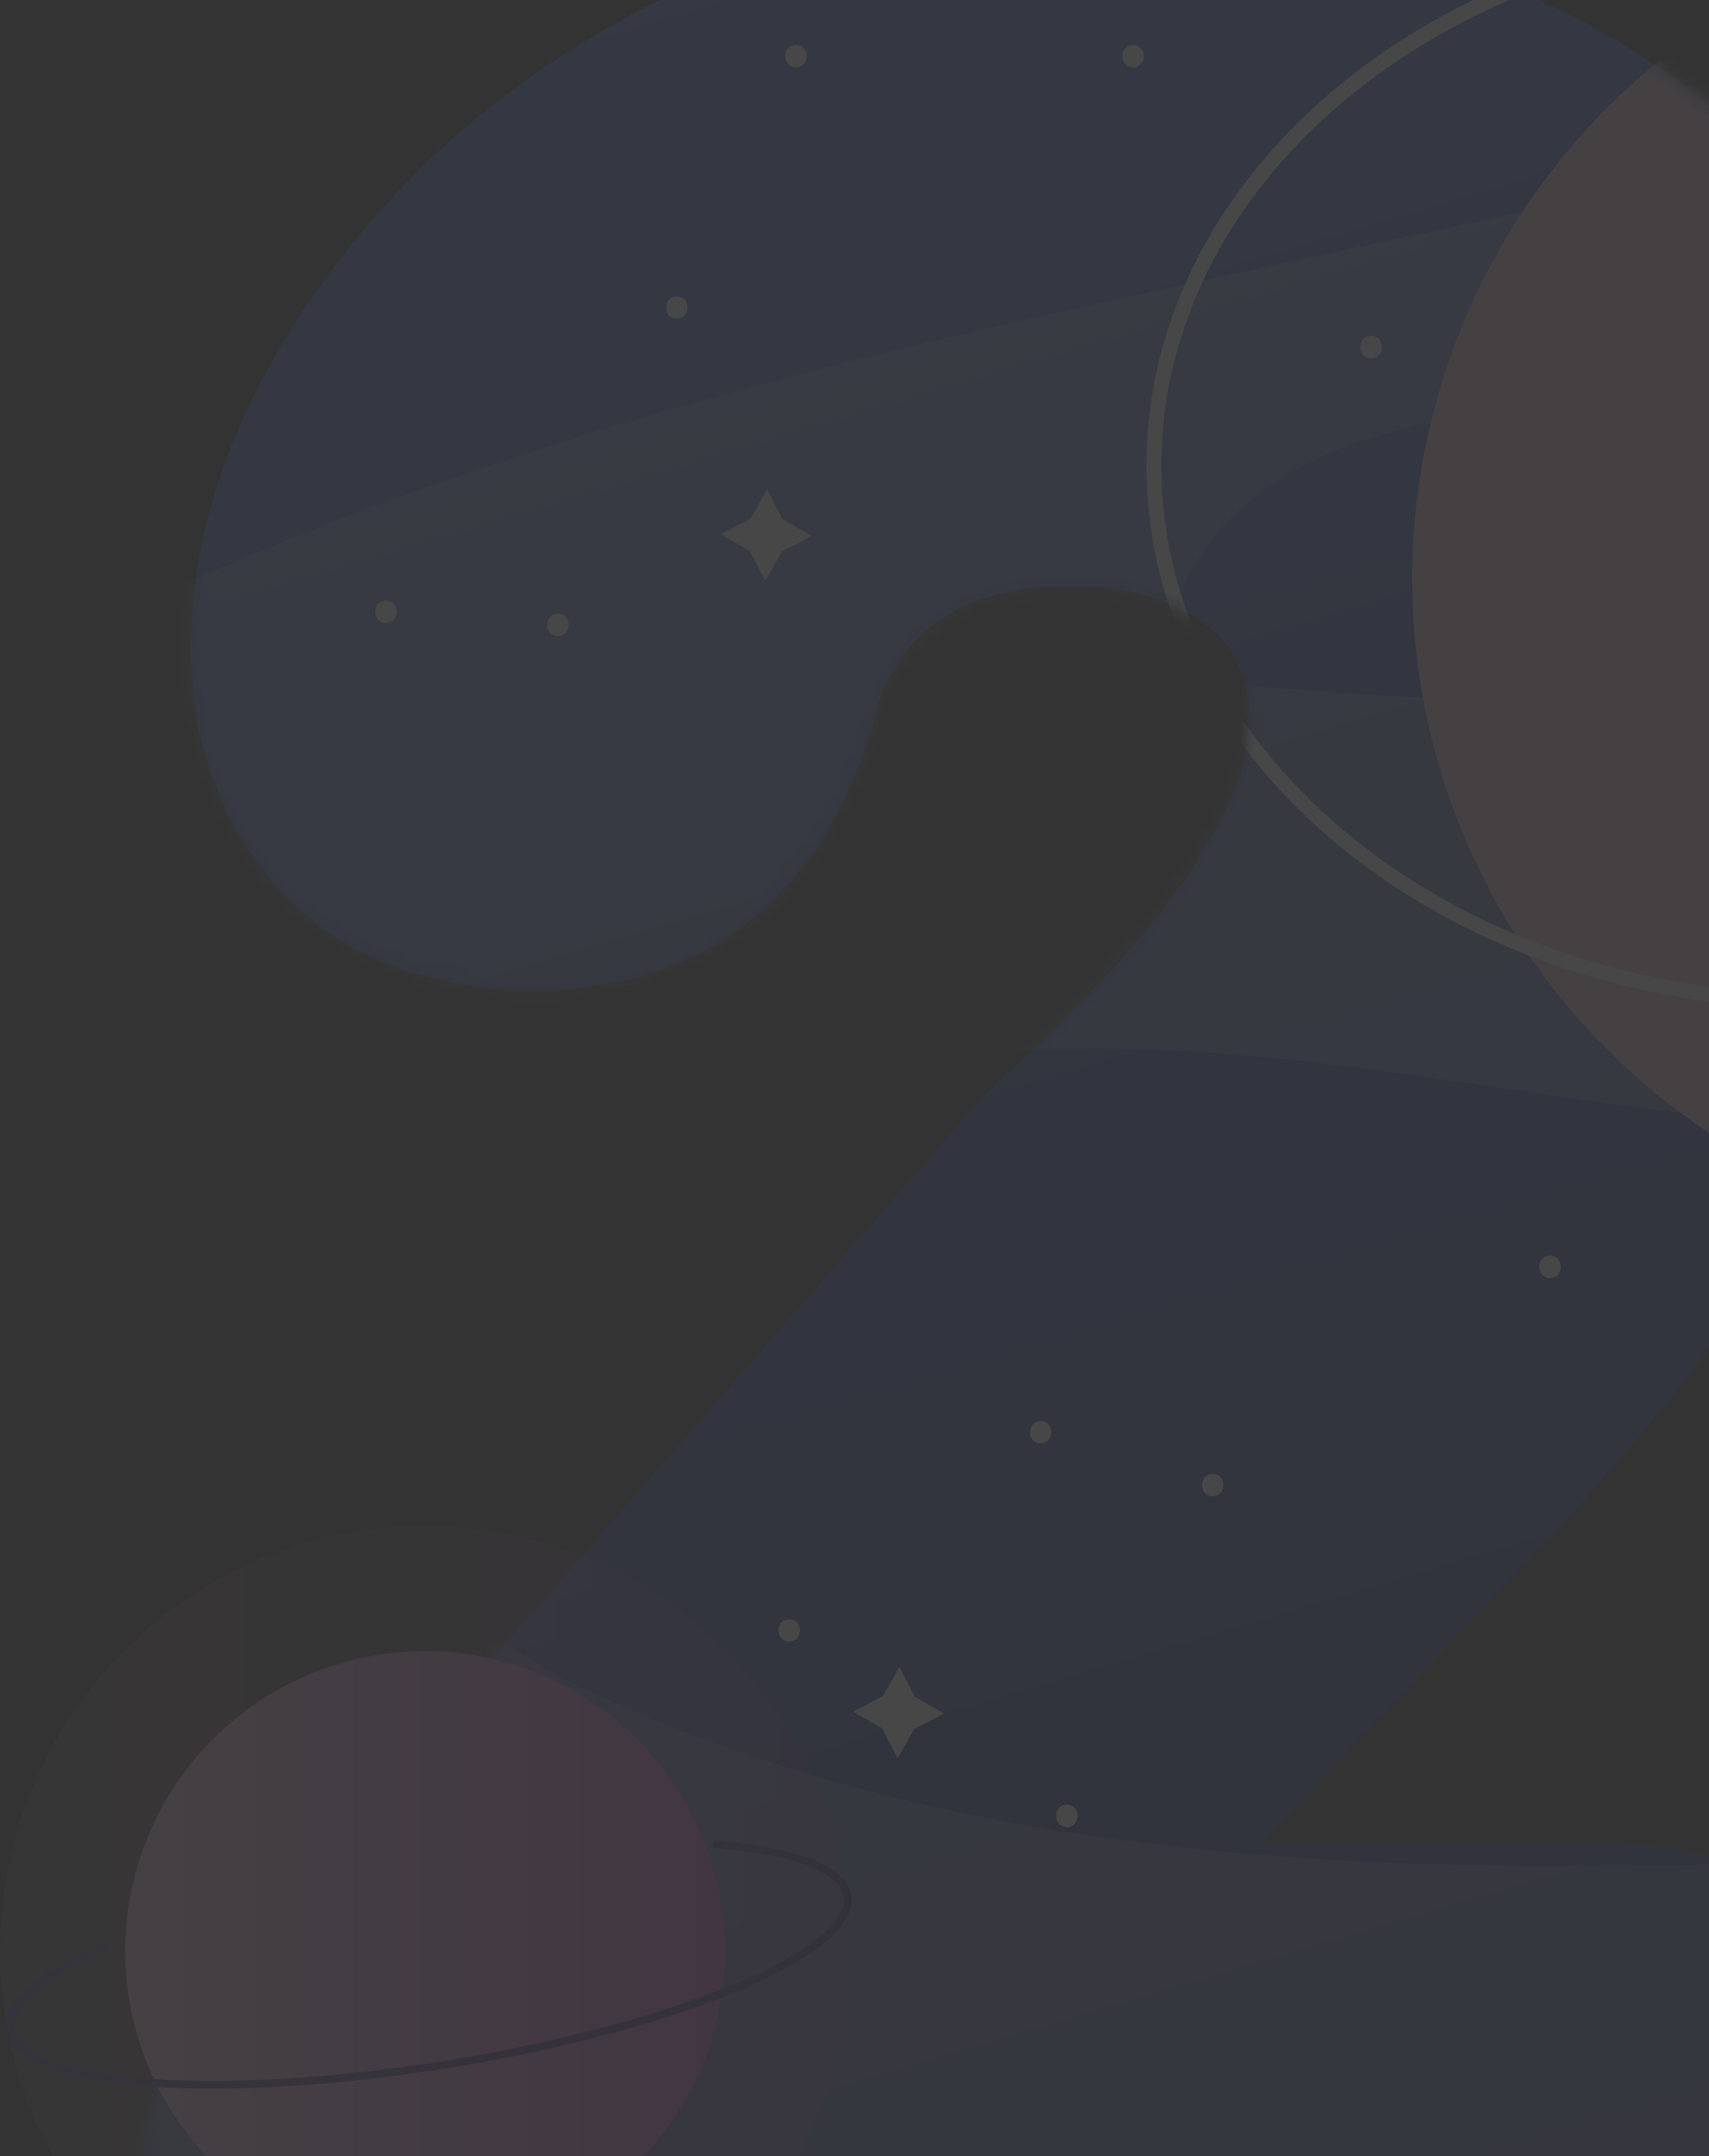 <svg width="111" height="140" viewBox="0 0 111 140" fill="none" xmlns="http://www.w3.org/2000/svg">
<rect x="0" y="0" width="111" height="140" fill="#333333" stroke="none"/>
<g opacity="0.1">
<path d="M32.75 165.981C26.498 165.981 20.362 163.368 16.181 159.07C11.884 154.89 9.271 149.025 9.271 142.385C9.271 135.746 11.477 130.249 16.045 125.952L63.642 71.445C63.733 71.445 63.778 71.399 63.778 71.309L63.913 71.174L64.3 70.786L65.075 70.012L66.255 68.967L70.552 64.67C74.463 60.76 77.463 56.85 79.418 52.94C80.598 50.733 81.121 48.643 81.121 46.688C81.121 43.552 79.824 41.21 77.076 39.778C75.121 38.597 72.643 38.074 69.643 38.074C64.029 38.074 59.732 39.642 57.255 44.984C54.255 57.624 46.299 64.283 34.821 64.283C27.775 64.283 22.297 62.192 18.252 57.895C14.477 53.85 12.387 48.236 12.387 41.984C12.387 40.416 12.522 38.849 12.774 37.164C14.206 27.39 20.458 16.821 29.982 8.479C40.415 -0.387 53.713 -6 68.965 -6C86.173 -6 100.516 -1.703 110.949 6.775C121.769 15.776 127.247 28.299 127.247 44.462C127.247 54.895 125.428 63.625 120.86 72.49C116.562 80.968 109.13 90.878 98.697 101.969L81.876 119.7H104.562C110.949 119.7 116.95 122.042 121.247 126.087C125.544 130.384 128.021 136.249 128.021 142.656C128.021 149.063 125.544 154.909 121.247 159.225C116.95 163.406 110.814 166 104.562 166H32.711L32.75 165.981Z" fill="url(#paint0_linear_453_2772)"/>
<mask id="mask0_453_2772" style="mask-type:luminance" maskUnits="userSpaceOnUse" x="9" y="-6" width="120" height="172">
<path d="M32.75 165.981C26.498 165.981 20.362 163.368 16.181 159.07C11.884 154.89 9.271 149.025 9.271 142.385C9.271 135.746 11.477 130.249 16.045 125.952L63.642 71.445C63.733 71.445 63.778 71.399 63.778 71.309L63.913 71.174L64.3 70.786L65.075 70.012L66.255 68.967L70.552 64.67C74.463 60.76 77.463 56.85 79.418 52.94C80.598 50.733 81.121 48.643 81.121 46.688C81.121 43.552 79.824 41.21 77.076 39.778C75.121 38.597 72.643 38.074 69.643 38.074C64.029 38.074 59.732 39.642 57.255 44.984C54.255 57.624 46.299 64.283 34.821 64.283C27.775 64.283 22.297 62.192 18.252 57.895C14.477 53.85 12.387 48.236 12.387 41.984C12.387 40.416 12.522 38.849 12.774 37.164C14.206 27.39 20.458 16.821 29.982 8.479C40.415 -0.387 53.713 -6 68.965 -6C86.173 -6 100.516 -1.703 110.949 6.775C121.769 15.776 127.247 28.299 127.247 44.462C127.247 54.895 125.428 63.625 120.86 72.49C116.562 80.968 109.13 90.878 98.697 101.969L81.876 119.7H104.562C110.949 119.7 116.95 122.042 121.247 126.087C125.544 130.384 128.021 136.249 128.021 142.656C128.021 149.063 125.544 154.909 121.247 159.225C116.95 163.406 110.814 166 104.562 166H32.711L32.75 165.981Z" fill="white"/>
</mask>
<g mask="url(#mask0_453_2772)">
<path opacity="0.2" d="M43.415 -64.398C33.505 -57.914 24 -49.919 20.516 -38.151C18.755 -32.189 18.987 -25.724 21.852 -20.208C27.949 -8.497 41.924 -7.026 54.177 -6.407C72.566 -5.458 91.322 -4.529 109.149 -9.175C119.098 -11.749 128.776 -16.065 139.364 -14.265C143.255 -13.607 146.429 -10.529 146.932 -6.619C147.745 -0.174 141.242 2.846 135.744 4.51C105.491 13.685 73.94 17.924 43.531 26.596C13.122 35.267 -17.035 49.165 -37.301 73.438C-49.844 88.497 -58.225 108.241 -55.109 127.597C-53.715 136.269 -50.115 144.437 -46.108 152.238C-39.72 164.606 -31.978 176.607 -21.119 185.318C-1.047 201.403 26.575 204.074 52.067 205.1C79.882 206.242 107.736 205.564 135.454 202.951C155.043 201.112 174.747 198.209 193 190.892C211.64 183.421 228.829 170.897 238.681 153.399C241.468 148.444 243.694 142.637 242.223 137.159C241.081 132.92 237.888 129.533 234.365 126.939C220.486 116.758 201.769 117.106 184.58 117.88L129.531 120.358C98.851 121.732 66.817 122.874 38.886 110.099C35.266 108.434 31.588 106.421 29.44 103.073C25.394 96.763 28.317 88.13 33.253 82.497C41.228 73.419 53.558 69.16 65.617 68.289C77.675 67.418 89.715 69.548 101.677 71.251C116.833 73.4 132.086 74.89 147.358 75.683C155.914 76.129 164.605 76.361 172.947 74.367C180.109 72.644 187.832 68.212 187.445 60.024C187.271 56.598 185.548 53.443 183.012 51.12C177.496 46.068 170.082 45.236 162.959 44.849C135.861 43.397 108.607 47.191 81.605 44.539C79.63 44.346 77.308 43.881 76.475 42.081C75.875 40.784 76.301 39.236 76.921 37.939C82.186 26.925 97.264 26.46 109.459 25.802C127.344 24.854 144.997 19.976 160.83 11.614C170.818 6.349 181.503 -3.871 175.444 -14.865C173.431 -18.543 169.947 -21.175 165.979 -22.53C147.01 -28.995 126.899 -24.872 107.252 -26.208C104.116 -26.421 100.98 -26.769 97.864 -27.234C88.438 -28.628 87.915 -42.061 97.206 -44.267C129.976 -52.029 164.837 -52.61 197.956 -59.849C200.569 -60.411 202.853 -62.153 203.84 -64.63C206.085 -70.263 199.833 -74.367 194.588 -76.302C144.106 -94.884 89.347 -94.458 43.415 -64.398Z" fill="white"/>
</g>
<mask id="mask1_453_2772" style="mask-type:luminance" maskUnits="userSpaceOnUse" x="9" y="-6" width="120" height="172">
<path d="M32.75 165.981C26.498 165.981 20.362 163.368 16.181 159.07C11.884 154.89 9.271 149.025 9.271 142.385C9.271 135.746 11.477 130.249 16.045 125.952L63.642 71.445C63.733 71.445 63.778 71.399 63.778 71.309L63.913 71.174L64.3 70.786L65.075 70.012L66.255 68.967L70.552 64.67C74.463 60.76 77.463 56.85 79.418 52.94C80.598 50.733 81.121 48.643 81.121 46.688C81.121 43.552 79.824 41.21 77.076 39.778C75.121 38.597 72.643 38.074 69.643 38.074C64.029 38.074 59.732 39.642 57.255 44.984C54.255 57.624 46.299 64.283 34.821 64.283C27.775 64.283 22.297 62.192 18.252 57.895C14.477 53.85 12.387 48.236 12.387 41.984C12.387 40.416 12.522 38.849 12.774 37.164C14.206 27.39 20.458 16.821 29.982 8.479C40.415 -0.387 53.713 -6 68.965 -6C86.173 -6 100.516 -1.703 110.949 6.775C121.769 15.776 127.247 28.299 127.247 44.462C127.247 54.895 125.428 63.625 120.86 72.49C116.562 80.968 109.13 90.878 98.697 101.969L81.876 119.7H104.562C110.949 119.7 116.95 122.042 121.247 126.087C125.544 130.384 128.021 136.249 128.021 142.656C128.021 149.063 125.544 154.909 121.247 159.225C116.95 163.406 110.814 166 104.562 166H32.711L32.75 165.981Z" fill="white"/>
</mask>
<g mask="url(#mask1_453_2772)">
<path d="M151.272 77.593C173.377 68.582 183.991 43.356 174.979 21.252C165.967 -0.853 140.742 -11.467 118.638 -2.455C96.533 6.557 85.919 31.782 94.931 53.886C103.942 75.991 129.167 86.605 151.272 77.593Z" fill="#EFC0D5"/>
<path d="M118.168 65.503C94.07 65.503 74.462 49.688 74.462 30.235C74.462 10.782 94.07 -5.032 118.168 -5.032C142.267 -5.032 161.875 10.782 161.875 30.235C161.875 49.688 142.267 65.503 118.168 65.503ZM118.168 -4.045C94.593 -4.045 75.43 11.344 75.43 30.255C75.43 49.166 94.612 64.554 118.168 64.554C141.725 64.554 160.907 49.166 160.907 30.255C160.907 11.344 141.725 -4.045 118.168 -4.045Z" fill="white"/>
</g>
<path d="M67.591 93.724C68.52 93.724 68.52 92.272 67.591 92.272C66.662 92.272 66.662 93.724 67.591 93.724Z" fill="white"/>
<path d="M78.76 97.15C79.689 97.15 79.689 95.698 78.76 95.698C77.831 95.698 77.831 97.15 78.76 97.15Z" fill="white"/>
<path d="M100.671 82.981C101.601 82.981 101.601 81.529 100.671 81.529C99.742 81.529 99.742 82.981 100.671 82.981Z" fill="white"/>
<path d="M69.294 118.635C70.224 118.635 70.224 117.183 69.294 117.183C68.365 117.183 68.365 118.635 69.294 118.635Z" fill="white"/>
<path d="M38.808 130.655C39.737 130.655 39.737 129.203 38.808 129.203C37.879 129.203 37.879 130.655 38.808 130.655Z" fill="white"/>
<path d="M36.234 41.307C37.163 41.307 37.163 39.855 36.234 39.855C35.305 39.855 35.305 41.307 36.234 41.307Z" fill="white"/>
<path d="M43.957 20.692C44.886 20.692 44.886 19.241 43.957 19.241C43.028 19.241 43.028 20.692 43.957 20.692Z" fill="white"/>
<path d="M73.591 4.375C74.52 4.375 74.52 2.923 73.591 2.923C72.662 2.923 72.662 4.375 73.591 4.375Z" fill="white"/>
<path d="M89.057 23.267C89.987 23.267 89.987 21.815 89.057 21.815C88.128 21.815 88.128 23.267 89.057 23.267Z" fill="white"/>
<path d="M25.065 40.455C25.994 40.455 25.994 39.003 25.065 39.003C24.136 39.003 24.136 40.455 25.065 40.455Z" fill="white"/>
<path d="M51.7 4.375C52.629 4.375 52.629 2.923 51.7 2.923C50.771 2.923 50.771 4.375 51.7 4.375Z" fill="white"/>
<path d="M51.254 106.595C52.184 106.595 52.184 105.144 51.254 105.144C50.325 105.144 50.325 106.595 51.254 106.595Z" fill="white"/>
<path fill-rule="evenodd" clip-rule="evenodd" d="M59.423 110.176L61.32 111.26L59.384 112.267L58.3 114.164L57.294 112.228L55.397 111.144L57.332 110.138L58.416 108.241L59.423 110.176Z" fill="white"/>
<path fill-rule="evenodd" clip-rule="evenodd" d="M50.829 33.719L52.726 34.803L50.79 35.809L49.706 37.706L48.7 35.771L46.803 34.687L48.738 33.68L49.822 31.783L50.829 33.719Z" fill="white"/>
<path fill-rule="evenodd" clip-rule="evenodd" d="M45.97 133.133C42.408 143.276 31.298 148.618 21.155 145.057C11.012 141.495 5.67 130.385 9.232 120.242C12.793 110.099 23.904 104.757 34.047 108.318C44.189 111.88 49.532 122.99 45.97 133.133Z" fill="url(#paint1_linear_453_2772)"/>
<path d="M46.318 119.739C51.428 120.145 54.738 121.306 55.029 123.126C55.609 126.765 43.918 131.662 28.917 134.062C13.916 136.462 1.276 135.456 0.696 131.817C0.425 130.113 2.825 128.139 7.006 126.281" stroke="#1D1670" stroke-width="0.5" stroke-miterlimit="10"/>
<g opacity="0.2">
<path fill-rule="evenodd" clip-rule="evenodd" d="M53.655 135.824C48.603 150.205 32.847 157.774 18.465 152.722C4.083 147.67 -3.485 131.914 1.567 117.532C6.619 103.15 22.375 95.582 36.757 100.634C51.138 105.686 58.707 121.442 53.655 135.824Z" fill="url(#paint2_linear_453_2772)"/>
</g>
</g>
<defs>
<linearGradient id="paint0_linear_453_2772" x1="106.768" y1="220.565" x2="30.64" y2="-36.234" gradientUnits="userSpaceOnUse">
<stop offset="0.04" stop-color="#0C0F6C"/>
<stop offset="0.91" stop-color="#4172DA"/>
</linearGradient>
<linearGradient id="paint1_linear_453_2772" x1="8.128" y1="126.688" x2="47.073" y2="126.688" gradientUnits="userSpaceOnUse">
<stop stop-color="#EFC0D5"/>
<stop offset="1" stop-color="#C74ECE"/>
</linearGradient>
<linearGradient id="paint2_linear_453_2772" x1="-0.02" y1="126.688" x2="55.222" y2="126.688" gradientUnits="userSpaceOnUse">
<stop stop-color="#EFC0D5"/>
<stop offset="1" stop-color="#C74ECE"/>
</linearGradient>
</defs>
</svg>
